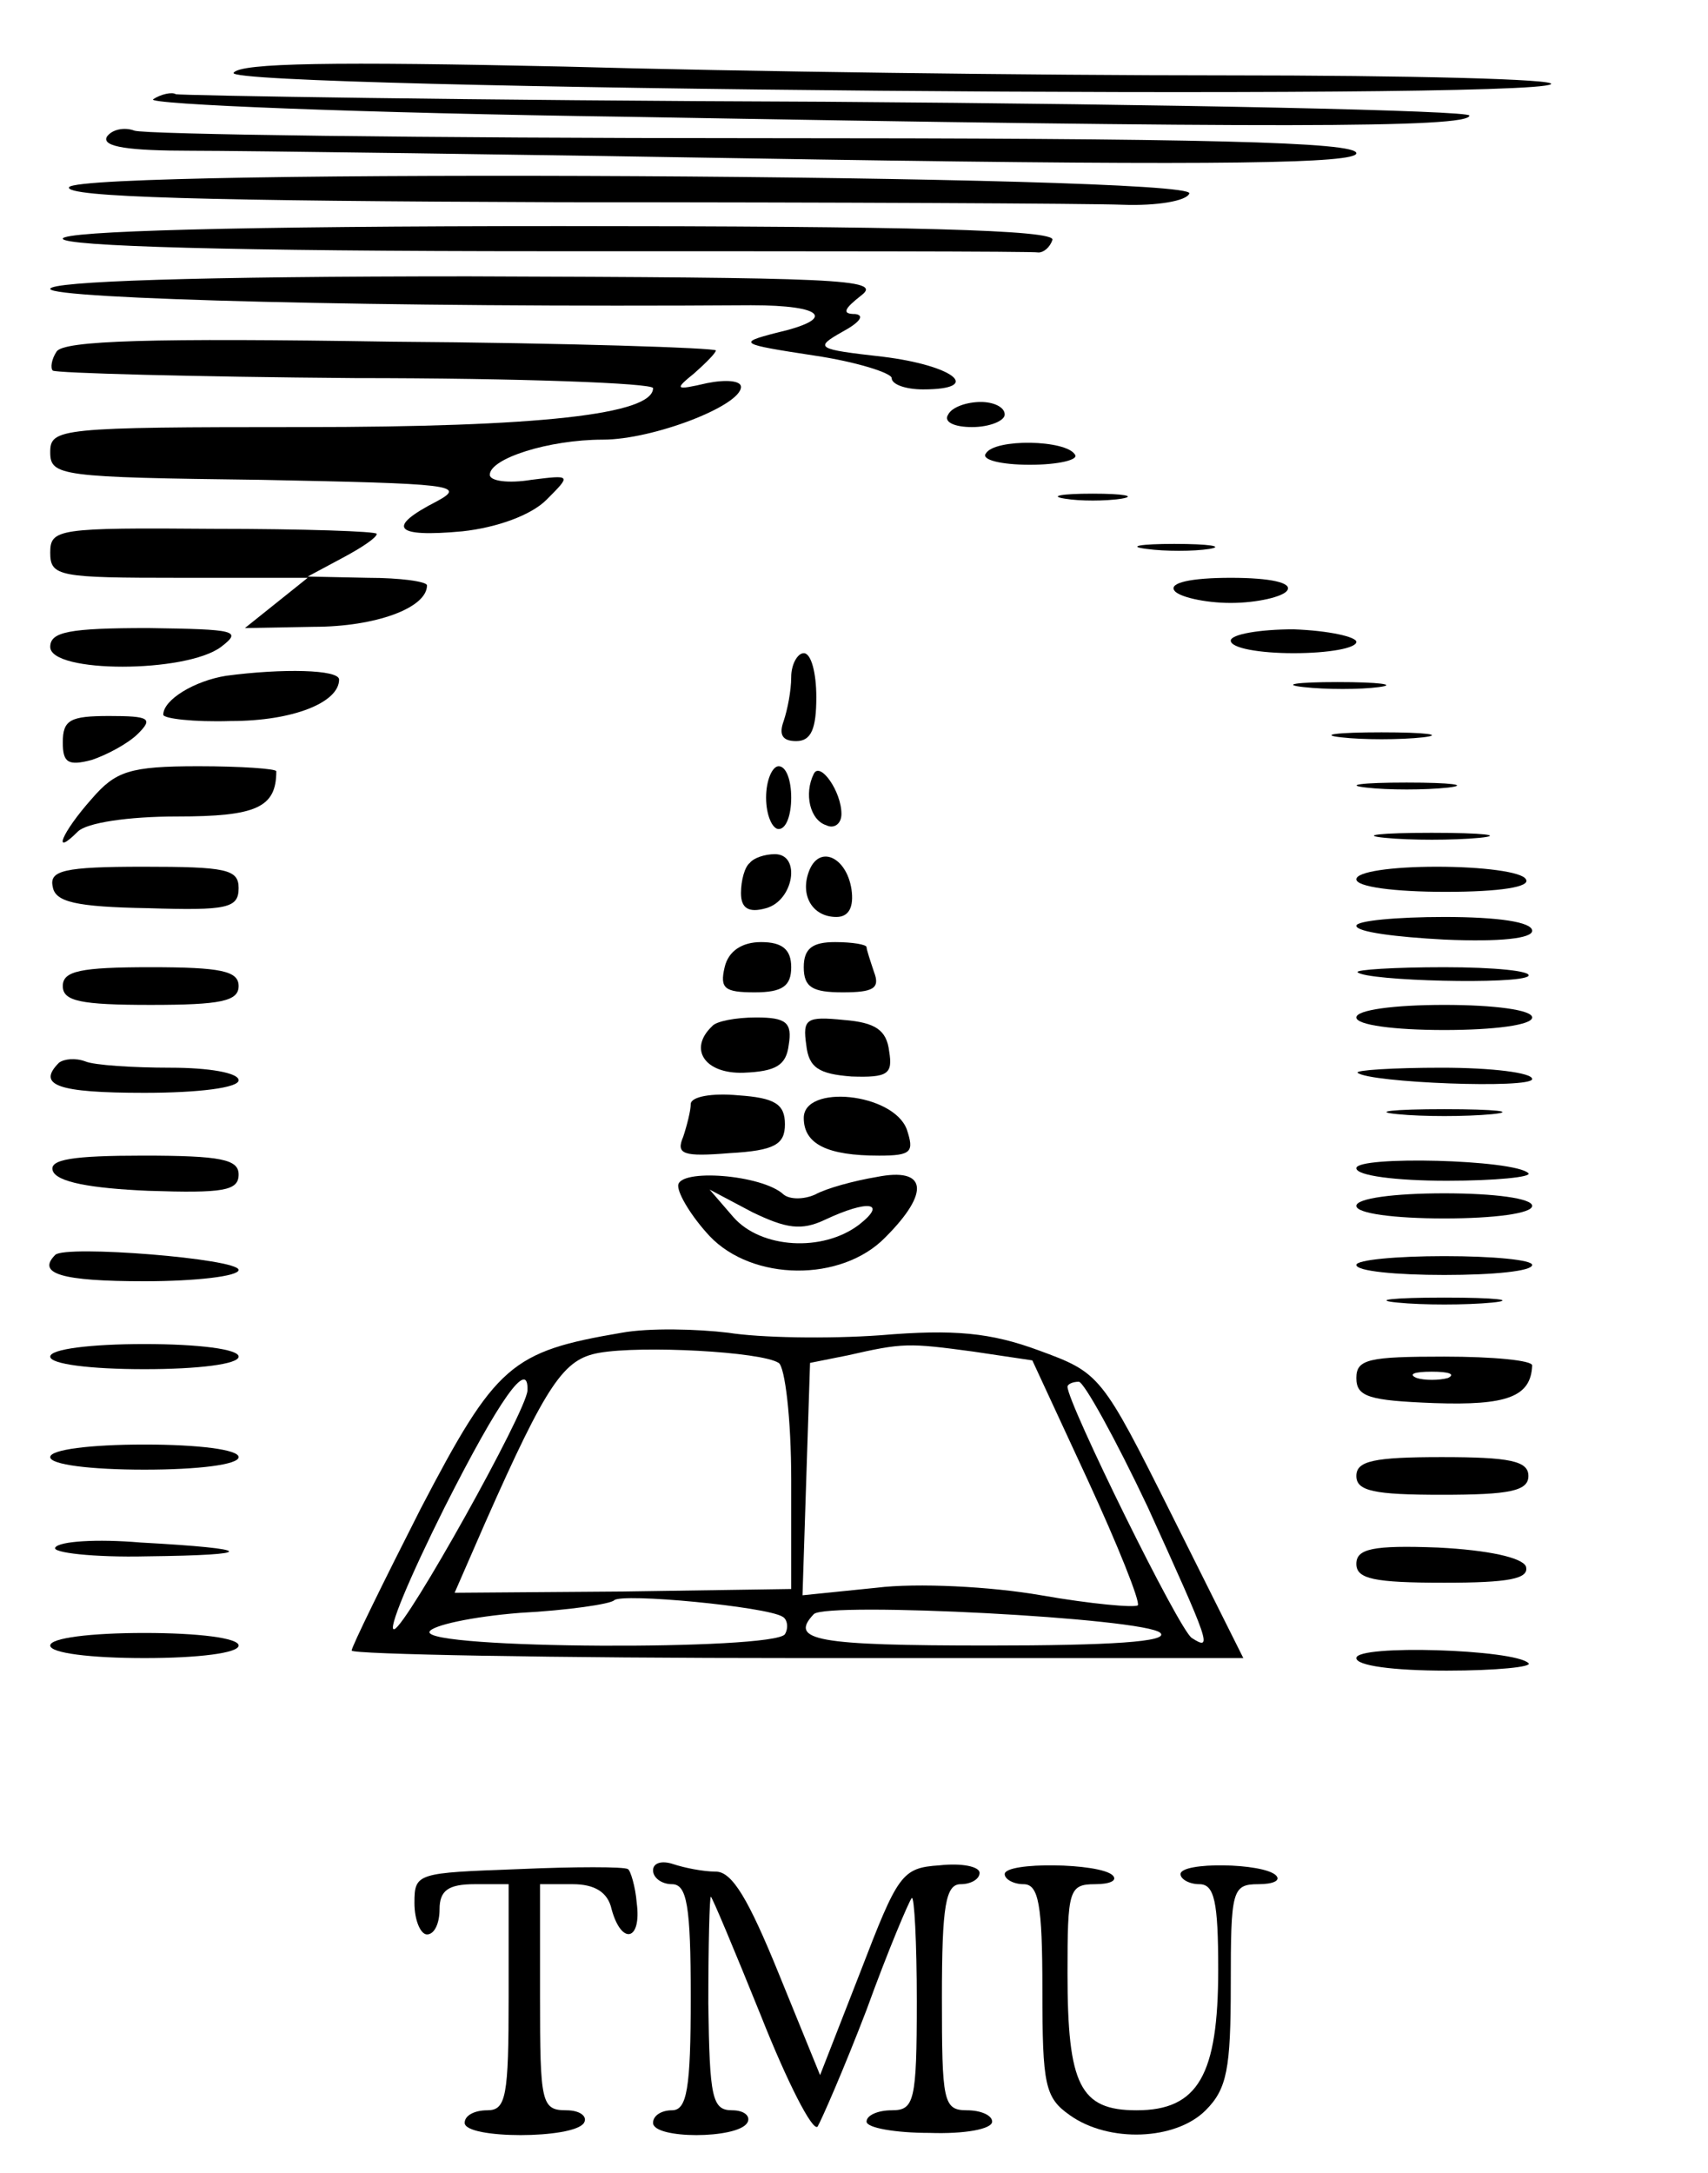 <?xml version="1.0" standalone="no"?>
<!DOCTYPE svg PUBLIC "-//W3C//DTD SVG 20010904//EN"
 "http://www.w3.org/TR/2001/REC-SVG-20010904/DTD/svg10.dtd">
<svg version="1.0" xmlns="http://www.w3.org/2000/svg"
 width="136pt" height="173pt" viewBox="0 0 136 173"
 preserveAspectRatio="xMidYMid meet">
<g transform="translate(0,173) scale(0.1,-0.1)"
fill="#000000" stroke="none">
<path d="M186 1672 c-8 -13 1032 -22 1049 -9 5 4 -112 7 -260 7 -149 0 -385 3
-526 7 -182 4 -258 3 -263 -5z"/>
<path d="M122 1651 c-7 -4 164 -11 379 -14 507 -9 669 -9 669 1 0 4 -231 9
-513 11 -281 1 -514 5 -517 6 -3 2 -12 0 -18 -4z"/>
<path d="M85 1621 c-4 -8 18 -11 67 -11 40 0 265 -3 501 -7 321 -5 427 -3 427
5 0 9 -122 12 -479 12 -264 0 -486 3 -494 6 -8 3 -18 1 -22 -5z"/>
<path d="M55 1581 c-4 -8 110 -11 392 -12 219 0 420 -1 447 -2 27 -1 51 3 53
9 5 15 -882 20 -892 5z"/>
<path d="M50 1540 c0 -6 135 -10 385 -10 212 0 388 0 392 -1 4 0 9 4 11 10 3
8 -114 11 -392 11 -257 0 -396 -4 -396 -10z"/>
<path d="M40 1500 c0 -8 266 -15 558 -13 59 0 68 -11 20 -22 -31 -8 -29 -9 30
-18 34 -5 62 -14 62 -18 0 -5 11 -9 25 -9 48 0 25 19 -32 26 -53 6 -55 7 -32
20 13 7 18 13 10 14 -11 0 -9 4 5 15 17 13 -19 14 -313 15 -216 0 -333 -4
-333 -10z"/>
<path d="M45 1450 c-4 -6 -5 -13 -3 -15 2 -2 111 -5 241 -6 130 0 237 -4 237
-8 0 -21 -91 -31 -279 -31 -194 0 -201 -1 -201 -20 0 -19 8 -20 168 -22 151
-3 164 -4 140 -17 -41 -21 -34 -29 20 -24 28 3 55 13 67 25 20 20 20 20 -12
16 -18 -3 -33 -1 -33 4 0 13 47 28 90 28 40 0 110 27 110 42 0 5 -12 6 -27 3
-26 -6 -26 -5 -10 8 9 8 17 16 17 18 0 2 -117 6 -259 7 -189 3 -261 1 -266 -8z"/>
<path d="M755 1400 c-4 -6 5 -10 19 -10 14 0 26 5 26 10 0 6 -9 10 -19 10 -11
0 -23 -4 -26 -10z"/>
<path d="M785 1369 c-4 -5 12 -9 35 -9 23 0 39 4 36 8 -7 12 -64 13 -71 1z"/>
<path d="M848 1333 c12 -2 32 -2 45 0 12 2 2 4 -23 4 -25 0 -35 -2 -22 -4z"/>
<path d="M40 1290 c0 -19 7 -20 103 -20 l102 0 -25 -20 -25 -20 55 1 c49 0 90
15 90 33 0 3 -21 6 -47 6 l-48 1 28 15 c15 8 27 16 27 19 0 2 -58 4 -130 4
-124 1 -130 0 -130 -19z"/>
<path d="M913 1293 c15 -2 37 -2 50 0 12 2 0 4 -28 4 -27 0 -38 -2 -22 -4z"/>
<path d="M935 1260 c3 -5 24 -10 45 -10 21 0 42 5 45 10 4 6 -13 10 -45 10
-32 0 -49 -4 -45 -10z"/>
<path d="M40 1215 c0 -21 108 -21 136 0 17 13 12 14 -58 15 -63 0 -78 -3 -78
-15z"/>
<path d="M980 1220 c0 -6 23 -10 50 -10 28 0 50 4 50 9 0 4 -22 9 -50 10 -27
0 -50 -4 -50 -9z"/>
<path d="M630 1191 c0 -11 -3 -26 -6 -35 -4 -11 -1 -16 10 -16 12 0 16 10 16
35 0 19 -4 35 -10 35 -5 0 -10 -9 -10 -19z"/>
<path d="M180 1192 c-25 -4 -50 -19 -50 -31 0 -3 24 -6 54 -5 50 0 86 15 86
33 0 8 -45 9 -90 3z"/>
<path d="M1038 1183 c18 -2 45 -2 60 0 15 2 0 4 -33 4 -33 0 -45 -2 -27 -4z"/>
<path d="M50 1139 c0 -16 4 -19 23 -14 12 4 29 13 37 21 12 12 9 14 -23 14
-31 0 -37 -3 -37 -21z"/>
<path d="M1068 1143 c17 -2 47 -2 65 0 17 2 3 4 -33 4 -36 0 -50 -2 -32 -4z"/>
<path d="M73 1094 c-24 -27 -32 -47 -11 -26 7 7 40 12 79 12 63 0 79 7 79 36
0 2 -28 4 -62 4 -55 0 -66 -4 -85 -26z"/>
<path d="M610 1095 c0 -14 5 -25 10 -25 6 0 10 11 10 25 0 14 -4 25 -10 25 -5
0 -10 -11 -10 -25z"/>
<path d="M648 1114 c-8 -16 -3 -37 10 -41 6 -3 12 1 12 9 0 18 -17 42 -22 32z"/>
<path d="M1088 1103 c17 -2 47 -2 65 0 17 2 3 4 -33 4 -36 0 -50 -2 -32 -4z"/>
<path d="M1103 1063 c20 -2 54 -2 75 0 20 2 3 4 -38 4 -41 0 -58 -2 -37 -4z"/>
<path d="M597 1043 c-4 -3 -7 -14 -7 -24 0 -12 6 -16 20 -12 22 6 28 43 7 43
-8 0 -17 -3 -20 -7z"/>
<path d="M644 1036 c-7 -19 3 -36 22 -36 10 0 14 8 12 22 -4 26 -26 36 -34 14z"/>
<path d="M42 1024 c2 -12 18 -16 76 -17 63 -2 72 0 72 16 0 15 -10 17 -76 17
-63 0 -75 -3 -72 -16z"/>
<path d="M1080 1030 c0 -6 30 -10 71 -10 44 0 68 4 64 10 -3 6 -35 10 -71 10
-36 0 -64 -4 -64 -10z"/>
<path d="M1080 993 c0 -5 32 -9 70 -11 45 -2 70 1 70 7 0 7 -27 11 -70 11 -38
0 -70 -3 -70 -7z"/>
<path d="M577 960 c-4 -17 0 -20 24 -20 22 0 29 5 29 20 0 14 -7 20 -24 20
-15 0 -26 -7 -29 -20z"/>
<path d="M640 960 c0 -16 7 -20 31 -20 24 0 30 3 25 16 -3 9 -6 18 -6 20 0 2
-11 4 -25 4 -18 0 -25 -5 -25 -20z"/>
<path d="M50 945 c0 -12 14 -15 70 -15 56 0 70 3 70 15 0 12 -14 15 -70 15
-56 0 -70 -3 -70 -15z"/>
<path d="M1081 956 c7 -7 129 -10 136 -3 3 4 -27 7 -67 7 -40 0 -71 -2 -69 -4z"/>
<path d="M1080 920 c0 -6 30 -10 70 -10 40 0 70 4 70 10 0 6 -30 10 -70 10
-40 0 -70 -4 -70 -10z"/>
<path d="M567 913 c-19 -18 -6 -38 25 -37 26 1 34 6 36 22 3 18 -2 22 -26 22
-16 0 -32 -3 -35 -7z"/>
<path d="M642 898 c2 -18 10 -23 36 -25 29 -1 33 2 30 20 -2 17 -11 23 -36 25
-30 3 -33 1 -30 -20z"/>
<path d="M47 884 c-18 -18 -1 -24 68 -24 43 0 75 4 75 10 0 6 -24 10 -54 10
-30 0 -61 2 -68 5 -8 3 -17 2 -21 -1z"/>
<path d="M1081 876 c9 -8 139 -13 139 -5 0 5 -32 9 -72 9 -39 0 -69 -2 -67 -4z"/>
<path d="M550 851 c0 -5 -3 -17 -6 -26 -6 -14 0 -16 37 -13 36 2 44 7 44 23 0
16 -8 21 -37 23 -21 2 -38 -1 -38 -7z"/>
<path d="M640 840 c0 -21 19 -30 60 -30 26 0 28 3 22 21 -11 29 -82 36 -82 9z"/>
<path d="M1113 843 c20 -2 54 -2 75 0 20 2 3 4 -38 4 -41 0 -58 -2 -37 -4z"/>
<path d="M42 798 c3 -9 30 -14 76 -16 60 -2 72 0 72 13 0 12 -14 15 -76 15
-56 0 -75 -3 -72 -12z"/>
<path d="M1080 800 c0 -6 32 -10 72 -10 39 0 68 3 65 6 -11 11 -137 14 -137 4z"/>
<path d="M540 786 c0 -7 11 -25 25 -40 34 -36 105 -37 140 -1 36 36 33 56 -7
48 -18 -3 -40 -9 -49 -14 -9 -4 -20 -4 -25 0 -17 16 -84 21 -84 7z m117 -27
c34 16 50 14 27 -4 -29 -22 -78 -19 -100 6 l-19 22 34 -18 c27 -13 39 -15 58
-6z"/>
<path d="M1080 770 c0 -6 30 -10 70 -10 40 0 70 4 70 10 0 6 -30 10 -70 10
-40 0 -70 -4 -70 -10z"/>
<path d="M44 731 c-15 -15 5 -21 71 -21 41 0 75 4 75 9 0 9 -138 20 -146 12z"/>
<path d="M1080 723 c0 -5 32 -8 70 -8 39 0 70 3 70 8 0 4 -31 7 -70 7 -38 0
-70 -3 -70 -7z"/>
<path d="M1113 693 c20 -2 54 -2 75 0 20 2 3 4 -38 4 -41 0 -58 -2 -37 -4z"/>
<path d="M495 669 c-88 -15 -100 -25 -160 -140 -30 -59 -55 -110 -55 -113 0
-3 160 -6 355 -6 l355 0 -57 114 c-56 112 -57 113 -106 131 -38 14 -67 17
-126 12 -42 -3 -96 -2 -121 2 -25 3 -63 4 -85 0z m125 -24 c5 -3 10 -44 10
-93 l0 -87 -134 -2 -134 -1 24 55 c50 113 63 131 91 136 34 6 129 1 143 -8z
m155 9 l47 -7 44 -95 c24 -52 42 -97 40 -100 -3 -2 -37 1 -77 8 -40 7 -99 10
-131 6 l-59 -6 3 93 3 92 30 6 c44 10 48 10 100 3z m-355 -31 c-1 -17 -96
-187 -106 -190 -6 -2 12 41 40 97 44 87 67 119 66 93z m494 -93 c49 -108 52
-115 35 -104 -10 6 -99 187 -99 200 0 2 4 4 9 4 4 0 29 -45 55 -100z m-291
-87 c4 -2 5 -9 2 -14 -9 -13 -288 -12 -283 2 2 5 34 12 72 15 38 2 72 7 75 10
6 6 121 -5 134 -13z m301 -13 c7 -7 -40 -10 -137 -10 -137 0 -159 4 -139 25
10 10 264 -3 276 -15z"/>
<path d="M40 650 c0 -6 32 -10 75 -10 43 0 75 4 75 10 0 6 -32 10 -75 10 -43
0 -75 -4 -75 -10z"/>
<path d="M1080 633 c0 -15 10 -18 62 -20 58 -2 77 5 78 30 0 4 -31 7 -70 7
-60 0 -70 -2 -70 -17z m73 0 c-7 -2 -19 -2 -25 0 -7 3 -2 5 12 5 14 0 19 -2
13 -5z"/>
<path d="M40 570 c0 -6 32 -10 75 -10 43 0 75 4 75 10 0 6 -32 10 -75 10 -43
0 -75 -4 -75 -10z"/>
<path d="M1080 555 c0 -12 14 -15 68 -15 54 0 69 3 69 15 0 12 -15 15 -69 15
-54 0 -68 -3 -68 -15z"/>
<path d="M44 498 c-3 -4 30 -8 73 -7 89 1 87 6 -5 11 -35 3 -65 1 -68 -4z"/>
<path d="M1080 485 c0 -12 14 -15 70 -15 51 0 68 3 65 13 -3 7 -30 13 -70 15
-52 2 -65 -1 -65 -13z"/>
<path d="M40 420 c0 -6 32 -10 75 -10 43 0 75 4 75 10 0 6 -32 10 -75 10 -43
0 -75 -4 -75 -10z"/>
<path d="M1080 410 c0 -6 29 -10 72 -10 39 0 69 3 65 6 -11 11 -137 15 -137 4z"/>
<path d="M413 242 c-81 -3 -83 -3 -83 -27 0 -14 5 -25 10 -25 6 0 10 9 10 20
0 15 7 20 28 20 l27 0 0 -90 c0 -79 -2 -90 -17 -90 -10 0 -18 -4 -18 -10 0
-13 87 -13 95 0 3 5 -3 10 -14 10 -20 0 -21 6 -21 90 l0 90 26 0 c17 0 28 -6
31 -20 8 -29 24 -25 20 5 -1 13 -5 26 -7 27 -3 2 -42 2 -87 0z"/>
<path d="M520 241 c0 -6 7 -11 15 -11 12 0 15 -17 15 -90 0 -73 -3 -90 -15
-90 -8 0 -15 -4 -15 -10 0 -13 67 -13 75 0 3 5 -2 10 -12 10 -16 0 -18 10 -19
85 0 47 1 85 2 85 1 0 19 -43 40 -95 21 -53 41 -92 45 -88 3 5 21 46 39 93 17
47 34 87 36 89 2 2 4 -35 4 -82 0 -80 -2 -87 -20 -87 -11 0 -20 -4 -20 -9 0
-5 23 -9 50 -9 28 -1 50 3 50 9 0 5 -9 9 -20 9 -19 0 -20 7 -20 90 0 73 3 90
15 90 8 0 15 4 15 9 0 5 -14 8 -32 6 -30 -2 -33 -7 -63 -85 l-32 -82 -33 81
c-24 59 -37 81 -50 81 -10 0 -25 3 -34 6 -9 3 -16 1 -16 -5z"/>
<path d="M800 238 c0 -4 7 -8 15 -8 12 0 15 -16 15 -84 0 -76 2 -86 22 -100
31 -22 84 -20 108 4 17 17 20 33 20 100 0 75 1 80 22 80 12 0 18 3 14 7 -10
10 -76 11 -76 1 0 -4 7 -8 15 -8 12 0 15 -14 15 -68 0 -84 -16 -112 -65 -112
-45 0 -55 20 -55 109 0 66 1 71 22 71 12 0 18 3 14 7 -10 10 -86 11 -86 1z"/>
</g>
</svg>
